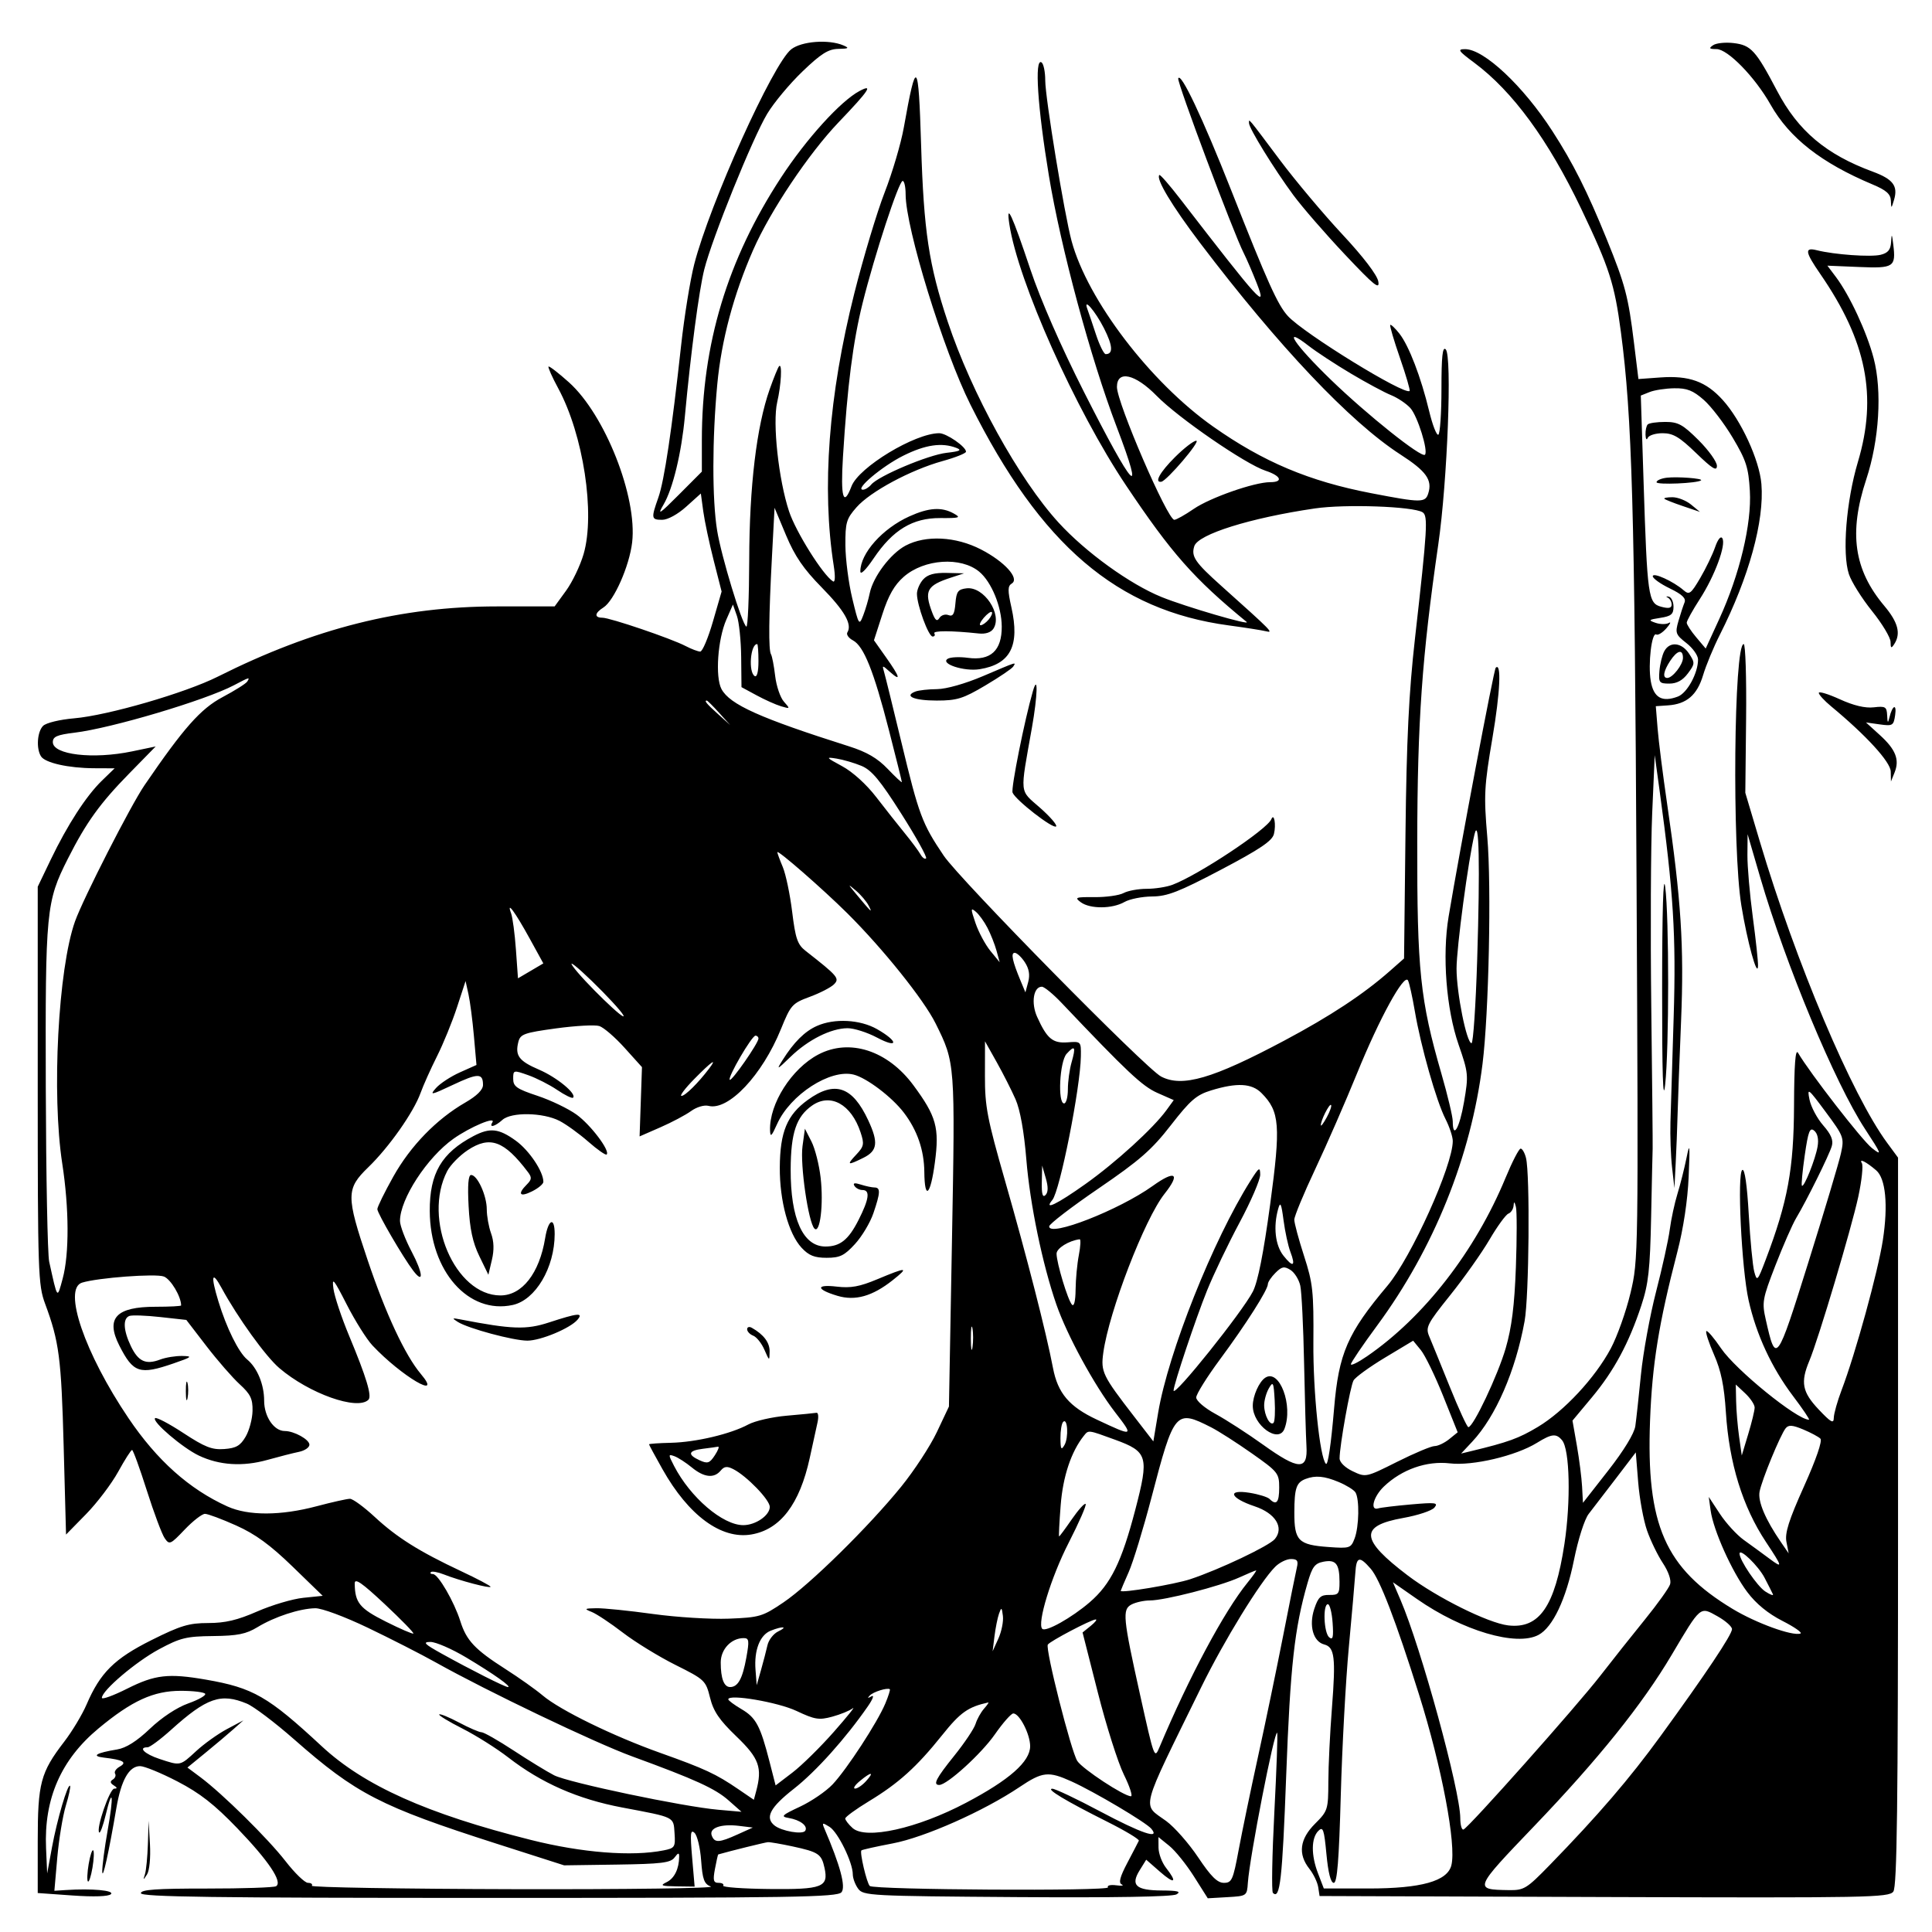 <?xml version="1.0" encoding="UTF-8"?>
<svg xmlns="http://www.w3.org/2000/svg" xmlns:xlink="http://www.w3.org/1999/xlink" width="400px" height="400px" viewBox="0 0 400 389" version="1.1">
<g id="surface1">
<path style=" stroke:none;fill-rule:evenodd;fill:rgb(0%,0%,0%);fill-opacity:1;" d="M 163.809 4.711 C 160.031 7.672 146.977 36.613 143.734 49.203 C 142.895 52.469 141.676 60.012 141.023 65.965 C 139.094 83.594 137.531 94.047 136.305 97.508 C 134.777 101.828 134.828 102.121 137.105 102.121 C 138.238 102.121 140.328 100.98 142.078 99.398 L 145.102 96.676 L 145.605 100.371 C 145.883 102.406 146.852 106.973 147.758 110.52 L 149.402 116.969 L 147.602 123.188 C 146.613 126.609 145.43 129.406 144.973 129.402 C 144.516 129.398 143.145 128.879 141.93 128.246 C 138.938 126.688 126.297 122.391 124.711 122.391 C 123.004 122.391 123.102 121.418 124.922 120.281 C 127.117 118.914 130.305 111.699 130.879 106.801 C 131.977 97.379 125.258 80.355 117.793 73.656 C 115.621 71.711 113.719 70.242 113.566 70.395 C 113.414 70.547 114.316 72.574 115.574 74.898 C 120.77 84.492 123.27 100.828 120.828 109.215 C 120.137 111.586 118.508 114.992 117.203 116.789 L 114.832 120.051 L 102.926 120.051 C 83.043 120.051 65.07 124.57 45.078 134.598 C 38.348 137.973 22.328 142.621 15.367 143.219 C 12.367 143.477 9.543 144.16 8.922 144.781 C 7.703 146 7.465 149.48 8.492 151.098 C 9.352 152.449 14.188 153.531 19.484 153.555 L 23.734 153.574 L 21.121 156.105 C 17.848 159.277 13.977 165.25 10.496 172.496 L 7.812 178.086 L 7.812 219.199 C 7.812 258.094 7.895 260.535 9.344 264.438 C 12.246 272.262 12.688 275.645 13.18 293.895 L 13.672 312.215 L 17.82 307.984 C 20.098 305.656 23.086 301.715 24.461 299.223 C 25.832 296.73 27.129 294.695 27.344 294.699 C 27.559 294.703 28.93 298.469 30.391 303.07 C 31.852 307.672 33.516 312.113 34.082 312.945 C 35.07 314.387 35.262 314.305 38.23 311.191 C 39.941 309.395 41.836 307.926 42.438 307.926 C 43.043 307.926 45.957 309.016 48.914 310.344 C 52.875 312.121 55.949 314.363 60.555 318.828 L 66.812 324.898 L 62.785 325.312 C 60.574 325.539 56.293 326.809 53.273 328.129 C 49.148 329.938 46.625 330.531 43.113 330.531 C 39.133 330.531 37.395 331.055 31.379 334.059 C 23.688 337.902 20.754 340.809 17.93 347.387 C 17.031 349.477 14.949 352.945 13.301 355.09 C 8.391 361.484 7.812 363.664 7.812 375.727 L 7.812 386.43 L 14.996 386.938 C 19.461 387.254 22.48 387.148 22.965 386.664 C 23.742 385.891 19.027 385.457 13.637 385.812 L 11.258 385.969 L 11.859 379.09 C 12.195 375.305 12.988 370.48 13.625 368.363 C 14.266 366.246 14.66 364.391 14.504 364.234 C 14.02 363.75 11.828 371.203 10.773 376.918 L 9.766 382.375 L 9.535 377.152 C 9.082 366.898 12.633 358.801 20.406 352.344 C 27.309 346.613 31.789 344.566 37.43 344.566 C 39.996 344.566 42.266 344.844 42.477 345.18 C 42.688 345.52 41.113 346.414 38.984 347.172 C 36.645 348 33.504 350.07 31.059 352.398 C 28.32 355.004 26.117 356.398 24.246 356.707 C 19.91 357.418 18.828 358.078 21.484 358.391 C 25.516 358.863 26.391 359.359 24.789 360.258 C 24.027 360.684 23.594 361.336 23.824 361.711 C 24.055 362.082 23.848 362.629 23.367 362.93 C 22.746 363.312 22.797 363.664 23.551 364.141 C 24.297 364.613 24.328 364.812 23.656 364.82 C 22.699 364.832 19.836 373.191 20.543 373.898 C 20.75 374.105 21.348 372.48 21.875 370.289 C 23.34 364.199 23.586 366.125 22.285 373.477 C 21.645 377.086 21.145 380.91 21.172 381.984 C 21.223 383.934 22.504 378.164 24.094 368.836 C 25.078 363.059 26.719 360.156 29 360.156 C 29.891 360.156 33.379 361.586 36.746 363.336 C 41.383 365.742 44.391 368.094 49.105 372.996 C 55.621 379.77 58.562 384.156 57.16 385.023 C 56.723 385.293 50.246 385.508 42.766 385.504 C 32.402 385.496 29.168 385.723 29.168 386.465 C 29.168 387.238 44.094 387.441 101.207 387.441 C 164.48 387.441 173.367 387.297 174.223 386.266 C 175.148 385.152 173.961 380.727 170.703 373.137 C 170.145 371.836 170.246 371.797 171.742 372.727 C 173.488 373.816 176.562 380.09 176.562 382.562 C 176.562 383.367 177.062 384.707 177.672 385.539 C 178.73 386.988 180.137 387.059 210.508 387.273 C 230.703 387.41 242.723 387.207 243.578 386.711 C 244.594 386.121 243.844 385.922 240.523 385.906 C 235.184 385.875 234.031 384.824 235.949 381.73 L 237.312 379.531 L 240.141 382.008 C 243.215 384.699 243.836 384.305 241.406 381.203 C 240.566 380.133 239.871 378.266 239.859 377.051 L 239.844 374.848 L 242.09 376.664 C 243.324 377.66 245.621 380.512 247.195 383 L 250.055 387.52 L 254.113 387.285 C 258.141 387.051 258.172 387.031 258.355 384.324 C 258.727 378.953 263.859 352.66 264.422 353.258 C 264.566 353.406 264.301 360.805 263.84 369.695 C 263.375 378.582 263.242 386.102 263.543 386.402 C 265.016 387.875 265.488 383.691 266.293 362.105 C 267.137 339.473 268.004 331.629 270.711 322.246 C 271.68 318.887 272.211 318.18 274.016 317.832 C 276.582 317.344 277.316 318.266 277.332 321.988 C 277.344 324.484 277.141 324.746 275.211 324.715 C 273.426 324.691 272.918 325.168 272.105 327.609 C 270.957 331.07 271.879 334.375 274.16 334.969 C 276.32 335.531 276.578 337.625 275.766 348.074 C 275.363 353.219 275.027 360.109 275.02 363.391 C 275 369.156 274.91 369.445 272.266 372.082 C 269.082 375.262 268.688 378.367 271.086 381.406 C 271.941 382.492 272.766 384.207 272.922 385.215 L 273.203 387.051 L 332.109 387.258 C 386.84 387.445 391.086 387.367 391.992 386.133 C 392.758 385.09 392.969 368.512 392.969 309.488 L 392.969 234.176 L 390.703 231.098 C 383.398 221.18 371.84 193.824 364.367 168.773 L 361.348 158.641 L 361.512 143.242 C 361.602 134.777 361.379 127.848 361.016 127.848 C 358.977 127.848 358.594 170.086 360.527 181.961 C 361.746 189.453 363.859 197.125 363.98 194.5 C 364.02 193.641 363.531 189.082 362.898 184.367 C 362.266 179.648 361.766 173.859 361.785 171.504 L 361.824 167.215 L 364.441 176.18 C 369.727 194.273 379.922 218.746 386.102 228.195 C 389.598 233.539 389.723 233.887 387.566 232.199 C 385.547 230.625 374.66 216.59 372.266 212.48 C 371.719 211.543 371.469 214.855 371.434 223.48 C 371.379 236.523 370.133 243.285 365.57 255.305 C 363.879 259.758 363.766 259.879 363.203 257.805 C 362.879 256.605 362.367 251.262 362.062 245.934 C 361.711 239.797 361.223 236.422 360.727 236.727 C 359.617 237.41 360.57 257.172 362.027 263.699 C 363.617 270.82 366.812 277.699 371.25 283.566 C 373.277 286.246 374.754 288.438 374.527 288.438 C 372.051 288.438 359.344 278.121 356.32 273.652 C 354.855 271.488 353.484 269.887 353.277 270.098 C 353.066 270.305 353.785 272.5 354.871 274.973 C 356.328 278.281 356.973 281.43 357.324 286.879 C 358 297.445 360.781 306.453 365.637 313.773 C 369.094 318.992 369.16 319.305 366.367 317.223 C 364.883 316.121 362.484 314.367 361.031 313.328 C 359.578 312.285 357.352 309.855 356.086 307.926 L 353.781 304.418 L 354.168 307.223 C 354.727 311.316 358.566 319.875 361.742 324.102 C 363.566 326.539 366.035 328.562 369.051 330.102 C 371.559 331.379 373.223 332.555 372.758 332.707 C 371.074 333.27 363.578 330.543 358.711 327.605 C 344.719 319.16 340.812 310.25 341.625 288.613 C 342.066 276.953 343.434 268.48 347.262 253.746 C 348.527 248.871 349.41 243.031 349.617 238.156 C 349.906 231.426 349.844 230.895 349.168 234.258 C 348.734 236.402 347.895 239.734 347.301 241.664 C 346.707 243.594 345.988 246.926 345.707 249.07 C 345.426 251.215 344.148 257 342.871 261.934 C 341.598 266.863 340.188 274.582 339.742 279.082 C 339.297 283.586 338.773 288.383 338.578 289.75 C 338.367 291.27 336.195 294.828 332.98 298.938 L 327.734 305.645 L 327.555 302.305 C 327.457 300.465 326.969 296.637 326.473 293.793 L 325.566 288.625 L 329.605 283.785 C 334.168 278.312 337.25 272.578 339.824 264.777 C 341.301 260.297 341.625 257.359 341.848 246.461 C 341.992 239.32 342.133 232.953 342.164 232.309 C 342.195 231.664 342.066 218.512 341.879 203.074 C 341.691 187.641 341.777 169.574 342.066 162.93 L 342.594 150.844 L 343.609 158.25 C 346.477 179.215 347.035 188.211 346.516 205.023 C 346.227 214.242 345.93 224.066 345.848 226.852 C 345.766 229.637 345.918 233.848 346.184 236.207 L 346.672 240.492 L 346.93 235.426 C 347.074 232.641 347.25 228.078 347.324 225.293 C 347.395 222.504 347.723 213.734 348.051 205.805 C 348.684 190.422 348.066 180.801 345.168 160.98 C 344.289 154.977 343.402 147.961 343.195 145.387 L 342.816 140.711 L 345.336 140.539 C 349.203 140.277 351.375 138.406 352.609 134.281 C 353.219 132.242 354.781 128.473 356.086 125.898 C 362.098 114.016 365.312 102.34 364.68 94.707 C 364.27 89.758 360.477 81.516 356.676 77.316 C 353.191 73.469 349.73 72.219 343.746 72.648 L 339.219 72.977 L 338.305 65.527 C 337.129 55.906 336.484 53.453 332.664 44.047 C 328.656 34.172 325.691 28.273 321.398 21.633 C 315.371 12.305 307.25 4.676 303.34 4.676 C 301.68 4.676 301.914 5.027 305.215 7.477 C 313.176 13.383 320.594 23.52 327.391 37.766 C 333.215 49.969 334.273 53.258 335.594 63.277 C 337.898 80.707 338.438 99.684 338.828 176.57 C 339.219 254.738 339.211 255.355 337.57 262.23 C 336.66 266.043 334.824 271.203 333.492 273.699 C 330.242 279.777 323.832 286.672 318.395 289.93 C 314.438 292.301 312.258 293.09 304.574 294.941 L 302.508 295.441 L 304.812 292.98 C 309.668 287.793 313.773 278.344 315.652 268.031 C 316.578 262.938 316.793 237.625 315.938 234.23 C 315.672 233.172 315.176 232.309 314.832 232.309 C 314.488 232.309 313.086 235.027 311.711 238.352 C 305.43 253.543 294.824 267.207 283.02 275.309 C 281.188 276.566 279.688 277.309 279.688 276.953 C 279.688 276.598 282.137 272.988 285.129 268.93 C 296.863 253.012 304.559 233.91 306.941 214.77 C 308.246 204.289 308.801 178.035 307.93 167.824 C 307.188 159.117 307.281 157.348 309.004 147.211 C 310.594 137.879 310.883 131.539 309.672 132.75 C 309.285 133.137 302.281 170.129 299.918 184.281 C 298.57 192.355 299.43 203.406 301.977 210.754 C 304.02 216.648 304.062 217.09 303.113 222.645 C 302.176 228.09 300.785 230.48 300.777 226.656 C 300.773 225.691 299.719 221.262 298.434 216.812 C 294.023 201.555 293.383 195.43 293.426 168.773 C 293.465 143.789 294.402 130.543 297.785 107.188 C 299.672 94.137 300.664 68.172 299.324 66.836 C 298.664 66.176 298.438 68.258 298.438 75.027 C 298.438 80.016 298.148 84.277 297.797 84.496 C 297.445 84.711 296.59 82.523 295.895 79.633 C 294.195 72.574 291.695 66.059 289.723 63.559 C 288.832 62.43 287.98 61.625 287.836 61.77 C 287.688 61.918 288.59 64.992 289.844 68.602 C 291.098 72.211 291.996 75.289 291.844 75.441 C 290.863 76.418 269.965 63.559 266.641 59.934 C 264.535 57.641 262.434 52.977 254.914 33.91 C 248.988 18.898 244.43 9.27 243.938 10.742 C 243.672 11.531 255.398 42.793 257.5 46.898 C 258.082 48.039 259.293 50.844 260.191 53.133 C 262.414 58.809 260.969 57.219 244.355 35.691 C 242.133 32.809 240.188 30.578 240.031 30.734 C 239.266 31.5 242.629 37.105 248.48 44.824 C 264.711 66.219 279.555 81.895 289.934 88.594 C 295.297 92.051 296.594 93.867 295.703 96.664 C 295.086 98.609 294.238 98.605 283.906 96.613 C 271.043 94.137 261.57 90.145 251.16 82.812 C 238.168 73.66 225.176 56.633 221.863 44.41 C 220.371 38.895 216.41 14.758 216.406 11.156 C 216.406 9.359 216.055 7.672 215.625 7.406 C 214.148 6.496 214.816 16.699 217.156 30.84 C 219.652 45.91 225.816 68.766 231.195 82.879 C 237.199 98.629 234.711 95.969 224.41 75.617 C 219.66 66.234 215.418 56.535 213.328 50.281 C 209.516 38.883 208.254 36.172 208.977 40.926 C 210.77 52.75 222.652 79.352 233.137 95.004 C 242.547 109.062 247.188 114.316 258.094 123.258 C 259.156 124.129 245.465 120.125 240.5 118.113 C 233.934 115.449 224.793 108.848 219.18 102.711 C 210.973 93.738 201.18 75.992 196.219 61.105 C 192.312 49.387 191.25 42.34 190.707 24.555 C 190.164 6.742 189.727 6.301 187.121 20.922 C 186.535 24.207 184.758 30.227 183.172 34.301 C 181.582 38.375 178.754 47.789 176.879 55.223 C 171.547 76.391 170.098 95.59 172.617 111.645 C 172.965 113.859 172.906 115.141 172.469 114.871 C 170.398 113.594 164.77 104.629 163.363 100.367 C 161.191 93.801 159.918 82.066 160.91 77.773 C 161.738 74.195 161.98 69.641 161.309 70.312 C 161.082 70.535 160.203 72.691 159.352 75.102 C 156.637 82.812 155.156 95.16 155.117 110.43 C 155.094 118.211 154.828 124.426 154.52 124.234 C 153.594 123.664 149.34 109.668 148.477 104.355 C 147.43 97.934 147.441 85.359 148.504 74.07 C 149.359 64.945 151.902 55.422 155.938 46.242 C 159.496 38.152 167.438 26.285 173.633 19.809 C 179.934 13.219 180.898 11.773 177.93 13.355 C 174.016 15.445 166.914 23.281 161.684 31.289 C 150.594 48.262 145.312 65.781 145.312 85.613 L 145.312 92.145 L 140.535 96.938 C 136.496 100.992 136.012 101.301 137.391 98.945 C 139.316 95.652 141.094 88.289 141.797 80.684 C 143.012 67.574 144.723 54.609 145.812 50.281 C 147.441 43.809 155.812 23.102 158.836 18.066 C 160.207 15.781 163.496 11.836 166.145 9.297 C 169.992 5.605 171.48 4.668 173.566 4.621 C 175.73 4.578 175.906 4.453 174.609 3.898 C 171.586 2.602 165.953 3.023 163.809 4.711 M 354.688 3.855 C 353.734 4.504 353.867 4.656 355.391 4.664 C 357.727 4.68 363.348 10.457 366.566 16.145 C 370.48 23.066 377.074 28.227 387.695 32.688 C 390.523 33.875 391.426 34.668 391.484 36.027 C 391.559 37.758 391.578 37.754 392.145 35.859 C 392.996 32.996 391.93 31.586 387.73 30.039 C 378.055 26.469 372.285 21.602 367.941 13.344 C 363.523 4.938 362.535 3.852 358.941 3.422 C 357.246 3.219 355.332 3.414 354.688 3.855 M 258.594 19.996 C 258.594 21.059 263.773 29.465 267.762 34.879 C 269.582 37.348 274.379 42.875 278.422 47.164 C 284.527 53.645 285.699 54.586 285.359 52.758 C 285.109 51.41 282.227 47.637 277.91 43.016 C 274.039 38.863 268.238 31.961 265.023 27.676 C 258.117 18.469 258.594 19.035 258.594 19.996 M 187.5 34.734 C 187.5 41.695 195.336 67.117 200.922 78.281 C 215.484 107.383 231.293 120.887 254.434 123.988 C 257.797 124.441 261.25 124.984 262.109 125.195 C 263.75 125.602 263.387 125.23 252.879 115.82 C 247.398 110.914 246.586 109.719 247.266 107.578 C 248.051 105.113 258.828 101.738 272.207 99.77 C 278.504 98.84 292.543 99.336 294.523 100.559 C 295.688 101.277 295.527 103.949 292.957 126.68 C 291.684 137.957 291.211 147.625 290.988 167.215 L 290.695 192.941 L 287.73 195.555 C 282.293 200.344 275.426 204.875 265.906 209.941 C 251.062 217.844 244.762 219.68 240.379 217.379 C 237.207 215.719 198.73 176.613 195.387 171.656 C 190.914 165.023 190.258 163.27 186.641 148.246 C 184.918 141.102 183.309 134.551 183.059 133.695 C 182.609 132.156 182.629 132.156 184.27 133.621 C 186.621 135.715 186.344 134.703 183.441 130.594 L 180.945 127.062 L 182.688 121.664 C 183.945 117.77 185.172 115.617 187.102 113.926 C 191.336 110.215 198.965 109.707 202.758 112.879 C 205.281 114.992 207.379 120.109 207.402 124.215 C 207.43 129.195 205.105 131.34 200.383 130.695 C 198.648 130.457 196.773 130.547 196.219 130.891 C 194.559 131.914 199.625 133.57 202.828 133.051 C 209.215 132.016 211.18 128.188 209.402 120.25 C 208.609 116.727 208.625 115.836 209.477 115.312 C 211.156 114.277 207.996 110.777 203.094 108.254 C 197.871 105.562 191.664 105.25 187.488 107.465 C 184.363 109.125 180.766 113.906 180.066 117.324 C 179.805 118.609 179.199 120.676 178.719 121.914 C 177.879 124.082 177.797 123.961 176.457 118.406 C 175.691 115.238 175.051 110.289 175.031 107.41 C 175.004 102.688 175.227 101.918 177.336 99.523 C 180.188 96.281 188.547 91.793 195.129 89.965 C 197.809 89.223 200 88.348 200 88.02 C 200 86.988 195.949 84.191 194.457 84.191 C 189.43 84.191 177.785 91.238 176.293 95.184 C 174.617 99.613 174.004 97.48 174.527 89.066 C 175.445 74.297 176.598 65.285 178.582 57.297 C 181.074 47.285 186.098 31.961 186.887 31.961 C 187.227 31.961 187.5 33.211 187.5 34.734 M 391.531 44.613 C 391.438 46.207 390.895 46.871 389.379 47.25 C 387.352 47.758 379.793 47.223 376.152 46.309 C 373.562 45.66 373.707 46.637 376.875 51.23 C 386.453 65.125 388.73 76.504 384.656 90.148 C 382.242 98.246 381.371 109.074 382.797 113.375 C 383.316 114.949 385.465 118.379 387.574 121 C 389.684 123.621 391.41 126.496 391.418 127.391 C 391.43 128.727 391.566 128.809 392.188 127.848 C 393.594 125.676 392.98 123.332 390.117 119.93 C 383.828 112.457 382.734 104.805 386.379 93.773 C 389.078 85.602 389.699 75.457 387.918 68.664 C 386.512 63.289 382.953 55.633 380.102 51.84 L 378.344 49.504 L 384.867 49.777 C 392.121 50.082 392.555 49.797 391.977 45.094 C 391.703 42.859 391.637 42.793 391.531 44.613 M 228.559 62.449 C 230.395 66.066 230.516 67.82 228.922 67.82 C 228.555 67.82 227.645 65.98 226.902 63.73 C 226.16 61.477 225.371 59.141 225.145 58.535 C 224.172 55.922 226.734 58.859 228.559 62.449 M 279.688 71.84 C 282.91 73.758 286.656 75.77 288.008 76.312 C 289.363 76.859 291.16 78.062 292.004 78.992 C 293.488 80.633 295.758 87.906 295.016 88.648 C 294.301 89.359 283.125 80.449 275.586 73.164 C 267.988 65.82 265.242 61.672 270.898 66.074 C 272.512 67.328 276.465 69.926 279.688 71.84 M 239.484 76.461 C 243.957 81.027 257.852 90.586 262.012 91.957 C 265.234 93.016 265.762 94.328 262.973 94.328 C 259.707 94.328 250.539 97.535 247.137 99.871 C 245.336 101.109 243.531 102.121 243.129 102.121 C 241.715 102.121 231.25 77.891 231.25 74.613 C 231.25 71.066 235.035 71.914 239.484 76.461 M 352.734 77.281 C 354.27 78.625 356.973 82.156 358.742 85.129 C 361.531 89.816 362.004 91.281 362.289 96.133 C 362.688 102.953 360.184 113.441 355.953 122.66 L 353.148 128.773 L 351.184 126.445 C 350.102 125.164 349.219 123.801 349.219 123.422 C 349.219 123.039 350.441 120.832 351.938 118.516 C 355.027 113.73 357.418 107.273 356.59 105.941 C 356.262 105.406 355.656 106.156 355.09 107.797 C 354.566 109.312 353.18 112.188 352.004 114.191 C 350.074 117.473 349.734 117.719 348.566 116.699 C 346.453 114.855 342.188 112.918 342.188 113.805 C 342.188 114.25 343.777 115.387 345.723 116.328 C 348.285 117.57 349.121 118.375 348.762 119.242 C 348.492 119.902 347.922 121.637 347.5 123.094 C 346.793 125.547 346.922 125.895 349.148 127.637 C 350.477 128.672 351.562 130.207 351.562 131.047 C 351.562 133.863 349.32 137.98 347.387 138.715 C 344.113 139.957 342.359 138.953 341.773 135.504 C 341.176 131.977 341.969 125.281 342.914 125.867 C 343.258 126.078 344.203 125.5 345.012 124.578 C 345.82 123.656 346.043 123.16 345.5 123.477 C 344.961 123.793 343.73 123.777 342.766 123.449 C 341.199 122.91 341.301 122.801 343.75 122.422 C 346.004 122.074 346.484 121.668 346.484 120.117 C 346.484 119.082 346.035 118.141 345.488 118.031 C 344.941 117.922 344.852 118.008 345.293 118.227 C 345.734 118.445 346.094 119.09 346.094 119.66 C 346.094 120.41 345.5 120.539 343.945 120.125 C 341.234 119.402 341.051 118.09 340.281 94.133 L 339.711 76.395 L 341.535 75.668 C 342.539 75.266 344.84 74.914 346.652 74.887 C 349.27 74.848 350.52 75.34 352.734 77.281 M 341.145 82.375 C 340.859 82.66 340.652 83.625 340.688 84.516 C 340.719 85.41 340.926 85.703 341.141 85.168 C 341.359 84.633 342.746 84.191 344.223 84.191 C 346.406 84.191 347.707 84.965 351.188 88.328 C 354.535 91.562 355.469 92.133 355.469 90.945 C 355.469 90.109 353.762 87.723 351.676 85.641 C 348.406 82.379 347.445 81.855 344.773 81.855 C 343.066 81.855 341.434 82.086 341.145 82.375 M 243.258 89.156 C 240.152 92.254 238.926 94.457 240.43 94.242 C 241.559 94.082 248.664 85.75 247.672 85.75 C 247.121 85.75 245.133 87.285 243.258 89.156 M 198.031 87.242 C 199.215 87.707 198.73 87.941 195.984 88.25 C 192.203 88.676 181.871 93.031 180.371 94.832 C 179.891 95.41 179.121 95.887 178.664 95.887 C 176.871 95.887 182.621 91.035 187.012 88.848 C 191.594 86.562 195.008 86.066 198.031 87.242 M 345.117 93.402 C 343.938 93.539 342.969 93.961 342.969 94.34 C 342.969 94.926 351.523 94.562 352.188 93.945 C 352.609 93.555 347.324 93.148 345.117 93.402 M 344.598 97.773 C 344.781 97.953 346.508 98.637 348.441 99.289 L 351.953 100.48 L 350.109 98.961 C 349.094 98.129 347.367 97.445 346.27 97.445 C 345.168 97.445 344.418 97.594 344.598 97.773 M 170.09 116.082 C 174.855 120.93 176.477 123.758 175.441 125.426 C 175.176 125.859 175.691 126.605 176.594 127.082 C 178.836 128.281 180.891 133.402 184.043 145.672 C 185.516 151.402 186.719 156.238 186.719 156.422 C 186.719 156.605 185.402 155.379 183.789 153.691 C 181.664 151.473 179.465 150.188 175.781 149.02 C 157.328 143.168 151.086 140.363 149.375 137.16 C 148.047 134.668 148.594 126.875 150.383 122.781 L 151.746 119.664 L 152.566 122 C 153.02 123.289 153.418 127.137 153.453 130.555 L 153.516 136.766 L 156.641 138.457 C 158.359 139.391 160.645 140.41 161.719 140.73 C 163.613 141.289 163.629 141.262 162.305 139.777 C 161.551 138.938 160.734 136.535 160.488 134.438 C 160.242 132.344 159.852 130.324 159.625 129.957 C 159.09 129.098 159.16 122.258 159.832 109.648 L 160.363 99.633 L 162.75 105.34 C 164.551 109.637 166.359 112.285 170.09 116.082 M 188.281 101.406 C 182.707 103.922 178.125 109.059 178.125 112.793 C 178.125 113.621 179.242 112.527 180.883 110.098 C 184.863 104.199 188.957 101.727 194.672 101.758 C 198.719 101.785 199.023 101.68 197.461 100.812 C 194.945 99.418 192.305 99.59 188.281 101.406 M 191.137 114.461 C 190.426 115.246 189.844 116.586 189.844 117.441 C 189.844 119.785 192.23 126.289 193.09 126.289 C 193.504 126.289 193.66 125.996 193.441 125.641 C 193.07 125.043 197.016 125.051 202.637 125.656 C 204.047 125.809 205.176 125.438 205.68 124.656 C 207.582 121.703 203.715 115.891 200.121 116.305 C 198.348 116.512 198.012 116.961 197.809 119.426 C 197.621 121.652 197.293 122.203 196.359 121.848 C 195.699 121.59 194.859 121.863 194.496 122.445 C 194.004 123.238 193.633 122.961 193.012 121.34 C 191.293 116.824 191.879 115.723 196.875 114.094 L 199.609 113.199 L 196.02 113.117 C 193.457 113.059 192.059 113.445 191.137 114.461 M 204.703 122.762 C 204.16 123.414 203.41 123.949 203.035 123.949 C 202.664 123.949 202.953 123.258 203.676 122.414 C 204.402 121.57 205.152 121.035 205.344 121.227 C 205.535 121.418 205.246 122.109 204.703 122.762 M 157.031 131.402 C 157.031 133.574 156.727 134.77 156.25 134.473 C 154.906 133.645 155.363 127.848 156.77 127.848 C 156.914 127.848 157.031 129.449 157.031 131.402 M 344.57 129.332 C 344.133 130.148 343.684 131.988 343.566 133.422 C 343.375 135.828 343.535 136.031 345.617 136.031 C 347.164 136.031 348.375 135.367 349.449 133.934 C 350.938 131.945 350.949 131.73 349.711 129.84 C 348.164 127.488 345.691 127.242 344.57 129.332 M 348.438 130.711 C 348.438 132.105 346.281 134.863 345.191 134.863 C 344.164 134.863 344.41 133.438 345.793 131.328 C 347.25 129.109 348.438 128.828 348.438 130.711 M 203.516 134.484 C 199.844 136.047 195.922 137.16 194.008 137.176 C 192.219 137.191 190.199 137.414 189.523 137.676 C 187.066 138.613 189.262 139.543 193.945 139.543 C 198.141 139.543 199.395 139.152 204.016 136.41 C 206.922 134.688 209.512 132.934 209.773 132.512 C 210.391 131.52 210.734 131.41 203.516 134.484 M 51.191 135.609 C 50.938 136.023 48.629 137.477 46.062 138.84 C 41.535 141.25 38.023 145.215 29.914 157.082 C 27.066 161.246 17.203 180.57 15.531 185.262 C 12.039 195.059 10.672 221.051 12.891 235.426 C 14.316 244.672 14.355 254.117 12.98 259.203 C 11.816 263.512 11.934 263.66 10.18 255.695 C 9.848 254.195 9.535 237.98 9.48 219.66 C 9.375 182.98 9.543 181.207 14.055 172.281 C 17.844 164.785 20.691 160.828 26.77 154.625 L 32.23 149.047 L 27.324 150.07 C 19.277 151.746 10.938 150.77 10.938 148.152 C 10.938 147.012 11.809 146.633 15.43 146.195 C 23.078 145.273 42.52 139.488 48.438 136.371 C 51.664 134.672 51.797 134.637 51.191 135.609 M 213.852 137.594 C 212.152 143.422 209.293 157.688 209.641 158.598 C 210.23 160.129 218.066 166.215 218.66 165.602 C 218.922 165.328 217.422 163.586 215.32 161.734 C 211.004 157.93 211.141 159.293 213.652 145.145 C 214.828 138.523 214.953 133.816 213.852 137.594 M 376.562 137.957 C 376.562 138.324 377.703 139.57 379.102 140.727 C 386.398 146.77 391.406 152.246 391.457 154.234 L 391.504 156.301 L 392.254 154.434 C 393.32 151.777 392.488 149.668 389.195 146.68 L 386.328 144.074 L 389.18 144.477 C 391.852 144.848 392.051 144.73 392.367 142.574 C 392.73 140.098 391.805 140.473 391.184 143.051 C 390.879 144.312 390.789 144.23 390.715 142.621 C 390.633 140.828 390.363 140.664 387.941 140.945 C 386.176 141.152 383.762 140.578 380.91 139.273 C 378.52 138.184 376.562 137.59 376.562 137.957 M 148.879 142.074 L 151.172 144.609 L 148.633 142.32 C 146.266 140.184 145.734 139.543 146.34 139.543 C 146.473 139.543 147.617 140.68 148.879 142.074 M 178.367 153.07 C 180.465 153.945 182.227 156.062 186.609 162.977 C 189.676 167.809 191.984 171.965 191.738 172.211 C 191.492 172.457 190.969 172.086 190.574 171.383 C 190.18 170.684 188.715 168.711 187.312 166.996 C 185.91 165.285 183.246 161.91 181.387 159.496 C 179.395 156.902 176.516 154.297 174.355 153.133 C 170.98 151.309 170.895 151.191 173.199 151.559 C 174.574 151.777 176.898 152.461 178.367 153.07 M 263.215 164.109 C 262.348 166.23 248.059 175.703 242.723 177.695 C 241.512 178.148 239.117 178.52 237.398 178.52 C 235.68 178.52 233.531 178.914 232.621 179.398 C 231.715 179.883 229.016 180.262 226.621 180.242 C 222.672 180.207 222.406 180.305 223.781 181.309 C 225.715 182.719 230.285 182.688 232.812 181.246 C 233.887 180.633 236.465 180.121 238.543 180.105 C 241.684 180.082 244.078 179.152 252.801 174.559 C 260.848 170.32 263.391 168.605 263.75 167.184 C 264.234 165.258 263.793 162.707 263.215 164.109 M 305.836 193.137 C 305.539 202.676 305.012 210.48 304.664 210.48 C 303.652 210.48 301.562 200.078 301.562 195.043 C 301.562 190.723 304.016 172.383 305.285 167.215 C 306.227 163.387 306.445 173.707 305.836 193.137 M 175.422 183.578 C 182.797 190.906 191.273 201.477 193.707 206.391 C 197.773 214.594 197.766 214.496 197.094 251.406 L 196.469 285.707 L 193.969 290.996 C 192.59 293.906 189.266 298.992 186.578 302.301 C 179.812 310.633 167.703 322.539 162.211 326.258 C 157.871 329.195 157.262 329.379 150.871 329.629 C 147.152 329.773 140.09 329.336 135.176 328.656 C 130.258 327.973 124.988 327.438 123.469 327.465 C 120.973 327.508 120.879 327.586 122.512 328.238 C 123.508 328.637 126.406 330.562 128.957 332.52 C 131.504 334.477 136.406 337.484 139.844 339.203 C 145.914 342.234 146.121 342.43 147.004 345.977 C 147.711 348.824 148.918 350.602 152.473 354.016 C 157.184 358.543 157.871 360.465 156.543 365.398 L 156.078 367.129 L 152.844 364.922 C 148.227 361.77 145.957 360.715 136.719 357.422 C 126.953 353.945 115.93 348.559 112.348 345.52 C 110.926 344.316 107.449 341.848 104.621 340.043 C 98.312 336.008 96.57 334.156 95.305 330.145 C 94.031 326.105 90.715 320.398 89.641 320.398 C 89.18 320.398 88.988 320.215 89.215 319.988 C 89.441 319.762 90.645 319.977 91.883 320.465 C 95.109 321.742 101.562 323.441 101.562 323.02 C 101.562 322.82 98.84 321.379 95.508 319.816 C 86.777 315.715 82.188 312.832 77.586 308.566 C 75.355 306.5 73.047 304.809 72.453 304.809 C 71.863 304.809 68.766 305.5 65.57 306.348 C 58.098 308.332 51.395 308.348 47.074 306.391 C 39.176 302.812 32.516 296.867 26.602 288.113 C 17.543 274.699 12.953 261.305 16.992 260.055 C 20.289 259.039 32.223 258.145 33.922 258.789 C 35.352 259.332 37.5 262.926 37.5 264.777 C 37.5 264.926 35.117 265.051 32.207 265.051 C 24.035 265.051 21.828 267.414 24.703 273.078 C 27.594 278.77 28.902 279.203 35.938 276.777 C 39.762 275.457 39.961 275.289 37.746 275.238 C 36.379 275.211 34.309 275.543 33.152 275.984 C 30.195 277.105 28.613 276.379 27.094 273.199 C 25.531 269.93 25.406 267.484 26.777 266.957 C 27.324 266.75 30.203 266.848 33.176 267.18 L 38.578 267.777 L 42.738 273.191 C 45.027 276.168 48.125 279.723 49.621 281.094 C 51.863 283.141 52.332 284.109 52.285 286.594 C 52.254 288.25 51.613 290.66 50.859 291.945 C 49.762 293.824 48.887 294.328 46.426 294.508 C 43.891 294.695 42.422 294.117 37.961 291.191 C 34.992 289.242 32.355 287.859 32.102 288.117 C 31.422 288.816 37.82 294.277 41.18 295.867 C 45.422 297.879 50.254 298.184 55.328 296.766 C 57.77 296.082 60.73 295.328 61.914 295.086 C 63.098 294.84 64.062 294.18 64.062 293.613 C 64.062 292.535 60.891 290.777 58.949 290.777 C 56.719 290.777 54.688 287.785 54.688 284.5 C 54.688 281.141 53.27 277.699 51.168 275.961 C 49.395 274.492 46.895 269.438 45.215 263.922 C 43.59 258.594 43.859 257.457 45.875 261.16 C 49.215 267.301 55 275.332 57.828 277.746 C 64.016 283.031 74 286.578 76.281 284.301 C 77.039 283.547 75.863 279.656 72.281 271.062 C 70.711 267.297 69.25 262.914 69.035 261.32 C 68.695 258.812 69.062 259.246 71.785 264.582 C 73.516 267.969 75.914 271.785 77.113 273.062 C 83.098 279.426 91.883 284.602 87.129 278.961 C 83.875 275.105 79.859 266.504 76.117 255.391 C 71.629 242.062 71.641 240.633 76.246 236.172 C 80.551 232.008 85.621 224.801 87.07 220.793 C 87.645 219.195 89.18 215.777 90.473 213.199 C 91.77 210.621 93.629 206.062 94.609 203.066 L 96.391 197.617 L 96.992 200.348 C 97.324 201.848 97.832 205.758 98.121 209.035 L 98.648 214.992 L 95.223 216.52 C 93.34 217.363 91.109 218.82 90.27 219.766 C 88.891 221.316 89.219 221.254 93.719 219.133 C 98.98 216.648 100 216.648 100 219.121 C 100 220.129 98.734 221.383 96.32 222.777 C 90.371 226.211 84.996 231.742 81.438 238.09 C 79.617 241.344 78.125 244.379 78.125 244.84 C 78.125 245.691 83.465 254.852 85.555 257.586 C 87.793 260.516 87.59 258.105 85.219 253.621 C 83.898 251.117 82.816 248.27 82.812 247.289 C 82.809 242.758 88.418 234.137 93.879 230.27 C 97.359 227.809 102.77 225.535 101.934 226.883 C 101.195 228.074 102.48 227.75 104.02 226.359 C 105.855 224.703 112.43 224.816 115.832 226.562 C 117.223 227.277 119.906 229.215 121.801 230.875 C 123.691 232.531 125.402 233.727 125.602 233.527 C 126.359 232.77 122.293 227.379 119.367 225.266 C 117.68 224.043 114.039 222.293 111.273 221.375 C 106.977 219.949 106.25 219.441 106.25 217.859 C 106.25 216.035 106.301 216.023 109.355 217.102 C 111.062 217.703 113.77 219.078 115.367 220.164 C 116.965 221.246 118.438 221.965 118.645 221.762 C 119.441 220.965 115.285 217.543 111.602 215.961 C 107.441 214.176 106.605 213.059 107.316 210.23 C 107.727 208.602 108.488 208.328 115.113 207.418 C 119.148 206.867 123.188 206.645 124.082 206.93 C 124.977 207.215 127.332 209.242 129.312 211.441 L 132.914 215.438 L 132.422 229.781 L 136.719 227.902 C 139.082 226.871 141.938 225.355 143.066 224.539 C 144.223 223.699 145.805 223.227 146.688 223.457 C 150.801 224.531 157.812 217.102 161.68 207.574 C 163.715 202.559 164.012 202.227 167.652 200.883 C 169.762 200.105 172.012 198.945 172.656 198.305 C 173.887 197.078 173.488 196.605 166.809 191.383 C 165.109 190.055 164.695 188.855 164.008 183.273 C 163.566 179.668 162.691 175.504 162.07 174.016 C 161.445 172.531 160.938 171.145 160.938 170.941 C 160.938 170.332 170.348 178.543 175.422 183.578 M 344.125 199.176 C 344.113 216.918 344.309 223.09 344.754 219.055 C 345.578 211.637 345.582 184.297 344.762 178.129 C 344.371 175.176 344.133 182.934 344.125 199.176 M 179.855 182.02 C 180.707 183.676 180.441 183.434 177.332 179.695 C 175.461 177.441 175.457 177.414 177.223 178.906 C 178.227 179.754 179.414 181.156 179.855 182.02 M 109.641 188.773 L 112.492 193.961 L 109.867 195.508 L 107.242 197.051 L 106.816 191.098 C 106.582 187.824 106.133 184.445 105.816 183.586 C 104.793 180.816 106.648 183.332 109.641 188.773 M 204.445 186.602 C 205.117 187.895 205.957 190.023 206.32 191.336 L 206.973 193.719 L 205.059 191.383 C 204.004 190.094 202.621 187.516 201.98 185.652 C 200.941 182.602 200.945 182.359 202.023 183.258 C 202.688 183.805 203.777 185.309 204.445 186.602 M 212.176 193.715 C 213.055 195.051 213.273 196.332 212.879 197.809 L 212.301 199.957 L 211.324 197.617 C 209.594 193.473 209.234 191.773 210.086 191.773 C 210.535 191.773 211.477 192.645 212.176 193.715 M 129.023 204.633 C 130.133 206.684 120.672 197.523 118.555 194.5 C 117.656 193.215 119.449 194.617 122.547 197.617 C 125.645 200.621 128.559 203.777 129.023 204.633 M 292.926 203.855 C 294.16 211.137 297.387 222.488 299.266 226.16 C 300.098 227.793 300.781 229.855 300.781 230.742 C 300.781 235.809 292.191 254.84 287.262 260.688 C 278.992 270.504 277.172 274.684 276.211 286.098 C 275.574 293.625 274.93 297.984 274.516 297.566 C 273.254 296.309 271.844 282.641 271.922 272.457 C 272 261.863 271.82 260.176 269.988 254.527 C 268.879 251.098 267.969 247.719 267.969 247.023 C 267.969 246.324 269.926 241.598 272.32 236.52 C 274.711 231.438 278.598 222.535 280.957 216.738 C 285.594 205.332 290.711 196 291.508 197.484 C 291.777 197.984 292.414 200.852 292.926 203.855 M 219.828 202.18 C 233.336 216.414 236.504 219.395 239.609 220.766 L 243.012 222.266 L 241.488 224.363 C 238.77 228.105 231.004 235.184 224.723 239.645 C 218.793 243.855 216 245.199 217.879 242.938 C 219.449 241.055 223.684 219.707 223.781 213.211 C 223.828 210.105 223.816 210.094 221.035 210.305 C 217.945 210.535 216.766 209.551 214.723 205.023 C 213.434 202.164 213.965 198.789 215.703 198.789 C 216.203 198.789 218.059 200.312 219.828 202.18 M 169.141 206.906 C 166.617 208.023 164.352 210.273 162.02 213.988 C 160.684 216.109 160.84 216.043 163.672 213.301 C 167.309 209.773 172.031 207.402 175.469 207.379 C 176.801 207.371 179.559 208.246 181.594 209.328 C 186.055 211.691 186.039 210.105 181.578 207.57 C 178.074 205.578 172.77 205.293 169.141 206.906 M 157.031 209.516 C 157.031 210.457 151.473 218.445 151.086 218.059 C 150.605 217.578 155.652 208.922 156.414 208.922 C 156.754 208.922 157.031 209.191 157.031 209.516 M 210.25 222.082 C 211.215 224.273 212.016 228.75 212.496 234.594 C 213.254 243.848 215.828 256.27 218.711 264.582 C 220.93 270.969 226.555 281.293 230.852 286.871 C 234.793 291.977 234.73 292.004 227.074 288.41 C 221.371 285.738 219 282.938 218.008 277.711 C 216.617 270.41 212.605 254.738 208.113 239.074 C 204.383 226.066 203.906 223.59 203.922 217.246 L 203.934 210.09 L 206.34 214.379 C 207.664 216.738 209.422 220.203 210.25 222.082 M 169.414 212.832 C 163.902 215.738 159.266 223.012 159.43 228.5 C 159.477 230.031 159.73 229.809 160.879 227.242 C 163.602 221.141 171.898 215.773 176.734 216.984 C 179.426 217.656 184.645 221.609 187.121 224.848 C 189.902 228.484 191.328 232.613 191.371 237.137 C 191.43 243.129 192.641 242.051 193.555 235.195 C 194.52 227.988 193.867 225.633 189.129 219.215 C 183.789 211.98 175.883 209.422 169.414 212.832 M 221.863 214.426 C 221.438 215.895 221.094 218.414 221.094 220.023 C 221.094 221.637 220.742 222.953 220.312 222.953 C 218.945 222.953 219.383 214.273 220.828 212.684 C 222.543 210.789 222.789 211.199 221.863 214.426 M 146.812 215.742 C 144.559 218.719 141.855 221.395 141.098 221.395 C 140.66 221.395 141.852 219.816 143.75 217.887 C 147.305 214.273 148.629 213.348 146.812 215.742 M 261.184 220.809 C 264.969 224.625 265.188 227.473 262.969 243.883 C 261.602 253.961 260.434 259.863 259.398 261.891 C 257.242 266.102 242.953 283.949 242.977 282.398 C 242.996 281.141 247.57 267.469 249.906 261.688 C 251.258 258.34 254.293 251.996 256.652 247.594 C 259.008 243.188 260.926 238.734 260.914 237.699 C 260.891 236.023 260.672 236.16 258.918 238.934 C 251.164 251.203 241.863 274.559 239.785 286.977 L 238.789 292.926 L 234.797 287.758 C 228.258 279.301 227.883 278.523 228.426 274.574 C 229.598 266.039 236.988 246.855 241.102 241.668 C 244.469 237.422 243.344 236.672 238.648 240.039 C 231.68 245.031 217.129 250.711 217.223 248.402 C 217.246 247.91 221.852 244.375 227.465 240.543 C 235.984 234.723 238.449 232.566 242.41 227.469 C 246.43 222.297 247.699 221.191 250.727 220.262 C 256.09 218.613 259.168 218.773 261.184 220.809 M 167.246 222.223 C 162.957 225.32 161.492 228.855 161.449 236.207 C 161.41 243.129 163.25 249.914 165.961 252.836 C 167.461 254.449 168.625 254.914 171.145 254.914 C 173.891 254.914 174.805 254.473 177.008 252.07 C 178.445 250.508 180.16 247.641 180.824 245.695 C 182.285 241.418 182.332 240.367 181.055 240.355 C 180.52 240.352 179.242 240.082 178.223 239.754 C 176.941 239.344 176.531 239.426 176.902 240.02 C 177.195 240.496 177.941 240.883 178.562 240.883 C 180.199 240.883 179.949 242.758 177.734 247.117 C 175.668 251.188 173.93 252.578 170.902 252.578 C 166.254 252.578 163.66 246.82 163.699 236.598 C 163.73 229.043 164.863 225.68 168.137 223.391 C 171.934 220.738 176.246 223.121 178.168 228.934 C 178.973 231.363 178.879 231.844 177.289 233.539 C 175.203 235.75 175.449 235.859 178.785 234.199 C 181.676 232.762 181.895 231.035 179.766 226.461 C 176.484 219.41 172.84 218.18 167.246 222.223 M 381.152 233.273 C 380.758 235.102 377.719 245.262 374.402 255.855 C 367.848 276.801 367.684 277.02 365.598 267.777 C 364.766 264.105 364.883 263.457 367.586 256.477 C 369.168 252.402 371.09 248.016 371.855 246.73 C 374.047 243.07 378.707 233.656 379.254 231.789 C 379.613 230.574 379.113 229.367 377.477 227.5 C 376.223 226.07 374.949 223.676 374.641 222.176 C 374.121 219.617 374.328 219.777 377.977 224.699 C 381.742 229.777 381.848 230.059 381.152 233.273 M 274.703 225.809 C 274.039 227.027 273.484 227.773 273.469 227.473 C 273.414 226.547 275.234 222.926 275.578 223.27 C 275.758 223.449 275.363 224.59 274.703 225.809 M 376.312 231.883 C 375.859 234.535 373.5 240.426 373.066 239.992 C 372.91 239.84 373.176 237.008 373.652 233.703 C 374.379 228.684 374.703 227.84 375.617 228.598 C 376.316 229.18 376.57 230.371 376.312 231.883 M 98.047 229.703 C 91.414 233.188 88.938 237.43 88.977 245.23 C 89.043 257.688 96.992 266.688 106.156 264.68 C 110.875 263.645 114.828 256.965 114.84 249.996 C 114.844 246.312 113.516 246.887 112.867 250.852 C 111.68 258.113 108.09 262.715 103.605 262.707 C 94.211 262.699 87.445 246.895 92.586 236.969 C 93.25 235.688 95.168 233.734 96.848 232.621 C 101.441 229.59 104.387 230.664 109.297 237.16 C 110.145 238.277 110.105 238.707 109.062 239.75 C 107.074 241.734 107.609 242.426 110.156 241.156 C 111.445 240.516 112.5 239.629 112.5 239.191 C 112.5 237.051 109.566 232.672 106.781 230.66 C 103.277 228.125 101.438 227.926 98.047 229.703 M 166.152 231.801 C 165.625 235.637 167.359 247.605 168.625 248.867 C 169.781 250.023 170.535 243.824 169.902 238.32 C 169.598 235.656 168.742 232.289 168 230.832 L 166.648 228.188 L 166.152 231.801 M 388.441 236.805 C 390.41 238.488 390.938 243.988 389.828 251.234 C 388.82 257.793 384.156 274.754 381.289 282.285 C 380.41 284.598 379.68 287.191 379.668 288.047 C 379.652 289.324 379.086 289.012 376.543 286.324 C 373.125 282.707 372.738 280.703 374.602 276.25 C 376.488 271.75 383.328 248.805 384.742 242.258 C 385.457 238.938 385.785 235.812 385.477 235.316 C 384.82 234.254 386.371 235.031 388.441 236.805 M 216.457 241.926 C 215.867 242.512 215.645 241.738 215.695 239.285 L 215.766 235.816 L 216.527 238.457 C 217.043 240.254 217.023 241.359 216.457 241.926 M 97.02 244.23 C 97.266 248.941 97.867 251.738 99.234 254.559 L 101.113 258.426 L 101.836 255.367 C 102.328 253.301 102.273 251.52 101.672 249.855 C 101.184 248.504 100.781 246.266 100.781 244.883 C 100.781 242.035 98.836 237.766 97.539 237.766 C 96.957 237.766 96.789 239.844 97.02 244.23 M 267.156 253.668 C 268.309 256.688 267.723 257.008 265.715 254.461 C 264.023 252.316 263.594 248.473 264.633 244.781 C 265.074 243.199 265.285 243.645 265.742 247.129 C 266.051 249.492 266.688 252.438 267.156 253.668 M 313.848 256.855 C 313.555 264.801 312.98 269.367 311.746 273.613 C 310.109 279.242 305.008 290.023 304.004 289.973 C 303.734 289.957 302 286.188 300.148 281.59 C 298.293 276.996 296.387 272.316 295.91 271.191 C 295.113 269.305 295.453 268.637 300.234 262.672 C 303.09 259.113 306.75 253.938 308.371 251.176 C 309.988 248.41 311.758 245.977 312.297 245.77 C 312.84 245.562 313.32 244.816 313.371 244.113 C 313.438 243.184 313.57 243.258 313.855 244.383 C 314.07 245.234 314.066 250.848 313.848 256.855 M 223.367 254.332 C 223.012 256.152 222.711 259.383 222.691 261.504 C 222.668 263.844 222.375 265.07 221.945 264.621 C 221.098 263.738 218.75 255.98 218.75 254.059 C 218.75 252.945 221.281 251.367 223.527 251.078 C 223.793 251.047 223.719 252.508 223.367 254.332 M 269.211 260.691 C 269.492 261.965 269.844 269.164 269.996 276.695 C 270.152 284.227 270.371 291.965 270.488 293.895 C 270.797 298.961 268.906 298.906 261.547 293.637 C 258.297 291.309 253.844 288.43 251.648 287.238 C 249.418 286.027 247.66 284.523 247.664 283.832 C 247.668 283.148 249.875 279.609 252.57 275.965 C 257.98 268.648 262.5 261.547 262.5 260.359 C 262.5 259.938 263.203 258.891 264.066 258.031 C 265.379 256.719 265.879 256.621 267.168 257.422 C 268.012 257.949 268.93 259.418 269.211 260.691 M 181.641 259.352 C 177.973 260.891 176.141 261.223 173.219 260.879 C 168.852 260.367 168.938 261.457 173.371 262.781 C 177.062 263.887 180.617 262.883 184.82 259.551 C 188.285 256.801 187.805 256.773 181.641 259.352 M 113.672 268.297 C 108.965 269.84 106.027 269.738 95.312 267.668 C 93.582 267.332 93.523 267.395 94.785 268.191 C 96.938 269.551 106.289 272.066 109.188 272.066 C 111.949 272.066 118.109 269.488 119.586 267.711 C 120.82 266.23 119.633 266.348 113.672 268.297 M 201.344 273.418 C 201.164 274.605 201.012 273.82 201.004 271.676 C 201 269.531 201.145 268.562 201.332 269.523 C 201.516 270.48 201.52 272.234 201.344 273.418 M 154.688 269.707 C 154.688 270.172 155.254 270.773 155.945 271.039 C 156.637 271.305 157.68 272.605 158.258 273.938 C 159.297 276.316 159.312 276.324 159.344 274.332 C 159.371 272.469 158.133 270.812 155.664 269.41 C 155.129 269.105 154.688 269.238 154.688 269.707 M 298.781 283.504 L 301.797 291.039 L 300.031 292.469 C 299.059 293.25 297.703 293.895 297.016 293.895 C 296.328 293.895 292.844 295.359 289.27 297.148 C 282.801 300.391 282.77 300.398 280.062 299.109 C 278.469 298.352 277.344 297.246 277.348 296.441 C 277.352 293.824 279.555 281.52 280.234 280.309 C 280.609 279.637 283.539 277.512 286.746 275.582 L 292.578 272.078 L 294.172 274.023 C 295.047 275.094 297.121 279.359 298.781 283.504 M 261.961 279.738 C 260.684 280.57 259.375 283.512 259.375 285.551 C 259.375 289.578 264.723 293.469 265.934 290.32 C 267.785 285.5 264.906 277.824 261.961 279.738 M 38.477 282.59 C 38.488 284.305 38.648 284.914 38.832 283.945 C 39.02 282.977 39.012 281.57 38.816 280.828 C 38.621 280.082 38.469 280.875 38.477 282.59 M 263.672 289.086 C 262.961 289.793 261.746 287.523 261.73 285.461 C 261.723 284.469 262.16 282.891 262.695 281.953 C 263.578 280.414 263.695 280.648 263.91 284.43 C 264.043 286.73 263.934 288.824 263.672 289.086 M 363.281 285.918 C 363.281 286.527 362.68 289.012 361.945 291.434 L 360.613 295.844 L 360.062 291.945 C 359.758 289.801 359.48 286.496 359.445 284.598 L 359.375 281.148 L 361.328 282.98 C 362.402 283.988 363.281 285.309 363.281 285.918 M 162.891 287.605 C 159.883 287.863 156.297 288.684 154.922 289.426 C 151.266 291.398 144.074 293.098 138.898 293.215 C 136.41 293.273 134.375 293.414 134.375 293.531 C 134.375 293.648 135.629 295.969 137.164 298.691 C 142.566 308.281 149.328 313.25 155.547 312.199 C 161.551 311.188 165.562 305.934 167.652 296.344 C 168.273 293.496 168.992 290.199 169.254 289.023 C 169.516 287.844 169.418 286.934 169.043 287.004 C 168.668 287.074 165.898 287.344 162.891 287.605 M 250.781 290.027 C 252.285 290.793 256.062 293.211 259.18 295.406 C 264.59 299.211 264.844 299.531 264.844 302.488 C 264.844 305.574 264.266 306.258 262.852 304.848 C 262.445 304.441 260.57 303.863 258.684 303.562 C 253.945 302.805 254.66 304.66 259.766 306.367 C 264.078 307.805 265.906 310.773 263.941 313.145 C 262.758 314.566 252.449 319.465 246.441 321.453 C 243.195 322.531 232.031 324.398 232.031 323.867 C 232.031 323.785 232.777 322.035 233.684 319.984 C 234.594 317.934 236.707 311.016 238.383 304.613 C 243.094 286.598 243.379 286.262 250.781 290.027 M 220.387 293.68 C 219.723 294.82 219.574 294.57 219.555 292.27 C 219.543 290.734 219.793 289.207 220.117 288.883 C 221.047 287.941 221.281 292.145 220.387 293.68 M 376.895 292.355 C 377.336 292.797 376.023 296.621 373.508 302.219 C 370.348 309.25 369.508 311.91 369.863 313.734 L 370.324 316.109 L 368.719 313.773 C 365.496 309.082 363.918 305.359 364.301 303.332 C 364.75 300.934 368.598 291.582 369.699 290.211 C 370.301 289.469 371.094 289.52 373.32 290.449 C 374.887 291.102 376.496 291.961 376.895 292.355 M 230.848 292.574 C 237.641 295.055 237.93 296.043 235.059 307.043 C 232.223 317.906 229.973 322.477 225.617 326.227 C 221.887 329.438 216.508 332.453 215.789 331.734 C 214.68 330.629 217.629 321 221.246 313.938 C 223.402 309.723 224.988 306.098 224.77 305.879 C 224.551 305.656 223.266 307.082 221.914 309.039 C 220.562 311 219.375 312.602 219.277 312.602 C 219.18 312.602 219.324 309.699 219.602 306.148 C 220.066 300.164 221.789 295.016 224.41 291.75 C 225.383 290.539 225.211 290.516 230.848 292.574 M 323.414 292.695 C 325.008 294.609 325.246 305.301 323.898 314.164 C 321.922 327.125 318.699 331.785 312.238 331.02 C 308.094 330.527 297.488 325.254 291.469 320.691 C 281.598 313.207 281.379 310.41 290.539 308.773 C 293.547 308.238 296.445 307.273 296.98 306.633 C 297.832 305.605 297.246 305.527 292.141 305.977 C 288.941 306.258 285.891 306.625 285.352 306.793 C 283.566 307.352 284.344 304.352 286.523 302.266 C 290.238 298.719 295.379 296.914 300.184 297.477 C 304.895 298.031 313.84 295.922 318.203 293.227 C 321.277 291.328 322.199 291.234 323.414 292.695 M 148.004 295.797 C 146.918 297.453 146.504 297.59 144.859 296.844 C 142.266 295.66 142.488 294.832 145.508 294.457 C 146.902 294.285 148.32 294.086 148.652 294.02 C 148.984 293.949 148.691 294.75 148.004 295.797 M 143.223 298.312 C 145.762 300.402 147.828 300.629 149.207 298.977 C 149.953 298.078 150.535 298.012 151.84 298.68 C 154.605 300.094 159.375 305.027 159.375 306.48 C 159.375 308.246 156.445 310.266 153.887 310.266 C 149.629 310.266 142.926 304.531 139.559 298.008 C 138.332 295.633 138.336 295.523 139.641 295.996 C 140.395 296.273 142.008 297.316 143.223 298.312 M 341 311.371 C 341.734 313.477 343.215 316.523 344.285 318.137 C 345.441 319.883 346.047 321.656 345.777 322.508 C 345.527 323.293 343.191 326.562 340.59 329.77 C 337.984 332.977 333.812 338.238 331.312 341.461 C 326.441 347.746 304.109 372.848 303.008 373.277 C 302.641 373.422 302.34 372.371 302.336 370.941 C 302.32 365.23 294.219 335.648 289.945 325.703 L 288.391 322.09 L 293.359 325.551 C 302.805 332.141 313.953 335.434 318.535 332.988 C 321.484 331.414 324.238 325.594 325.867 317.508 C 326.746 313.156 328.059 309.039 328.93 307.926 C 329.766 306.855 332.301 303.555 334.562 300.59 L 338.672 295.203 L 339.168 301.371 C 339.441 304.762 340.266 309.262 341 311.371 M 277.145 301.328 C 278.73 301.988 280.293 302.953 280.625 303.473 C 281.488 304.832 281.387 310.586 280.453 313.035 C 279.691 315.035 279.457 315.113 275.051 314.793 C 268.801 314.344 267.965 313.5 267.98 307.637 C 267.992 302.613 268.391 301.43 270.312 300.699 C 272.348 299.926 274.184 300.094 277.145 301.328 M 365.344 321.18 C 366.121 322.68 366.895 324.203 367.062 324.57 C 367.23 324.934 366.516 324.672 365.473 323.992 C 363.797 322.895 360.156 317.535 360.156 316.164 C 360.156 314.926 364.062 318.699 365.344 321.18 M 268.504 319.035 C 268.273 320 266.984 326.402 265.641 333.262 C 264.293 340.121 261.961 351.348 260.457 358.207 C 258.953 365.066 257.152 373.75 256.453 377.5 C 255.297 383.73 255.031 384.324 253.391 384.324 C 252.043 384.324 250.719 383.012 248.078 379.062 C 246.145 376.168 243.164 372.777 241.457 371.531 C 236.402 367.84 235.801 370.129 248.715 343.785 C 253.445 334.141 260.922 321.973 264.02 318.883 C 264.902 318 266.367 317.281 267.273 317.281 C 268.582 317.281 268.836 317.637 268.504 319.035 M 283.789 319.289 C 285.688 321.465 288.992 330.07 293.797 345.34 C 298.492 360.266 301.559 376.453 300.492 380.688 C 299.664 383.98 294.266 385.492 283.332 385.492 L 274.082 385.492 L 272.887 382.375 C 271.426 378.578 271.453 375.055 272.953 373.559 C 273.918 372.594 274.141 373.238 274.625 378.383 C 274.988 382.246 275.52 384.324 276.141 384.324 C 276.852 384.324 277.223 379.699 277.594 366.199 C 277.871 356.23 278.617 342.461 279.254 335.602 C 279.891 328.738 280.496 321.812 280.602 320.203 C 280.82 316.754 281.43 316.578 283.789 319.289 M 258.297 322.152 C 253.441 328.133 246.191 341.68 240.051 356.258 C 239.012 358.715 238.984 358.637 236.031 345.344 C 232.496 329.41 232.332 327.727 234.246 326.703 C 235.121 326.238 236.844 325.855 238.082 325.855 C 241.125 325.855 252.555 322.922 256.535 321.117 C 258.312 320.312 259.898 319.645 260.062 319.637 C 260.223 319.629 259.43 320.758 258.297 322.152 M 85.586 332.703 C 85.438 332.852 82.867 331.738 79.871 330.234 C 74.457 327.516 73.484 326.324 73.441 322.348 C 73.426 321.152 74.879 322.152 79.641 326.609 C 83.059 329.812 85.734 332.555 85.586 332.703 M 275.902 330.469 C 276.113 333.469 275.961 334.125 275.195 333.492 C 274.082 332.57 273.848 326.637 274.926 326.637 C 275.312 326.637 275.754 328.359 275.902 330.469 M 76.191 331.527 C 80.906 333.785 87.227 337.012 90.234 338.695 C 100.91 344.672 123.16 355.316 130.859 358.133 C 143.957 362.922 148.078 364.805 150.852 367.258 L 153.516 369.613 L 148.723 369.191 C 141.445 368.559 117.672 363.562 114.719 362.051 C 113.281 361.316 109.512 359.008 106.336 356.926 C 103.164 354.844 100.172 353.141 99.691 353.141 C 99.211 353.141 97.117 352.238 95.039 351.133 C 92.961 350.031 91.113 349.273 90.934 349.453 C 90.754 349.633 92.914 350.949 95.734 352.375 C 98.555 353.805 102.824 356.496 105.227 358.355 C 112.094 363.676 119.641 366.992 128.836 368.727 C 139.875 370.812 139.422 370.59 139.66 374.082 C 139.852 376.91 139.707 377.141 137.414 377.598 C 130.84 378.91 120.496 378.098 109.914 375.438 C 88.414 370.035 75.406 364.207 66.621 356.051 C 55.488 345.715 52.422 343.949 42.629 342.25 C 34.887 340.906 32.09 341.227 26.367 344.102 C 23.469 345.559 21.094 346.422 21.094 346.02 C 21.094 344.52 28.113 338.551 32.918 335.965 C 37.344 333.586 38.574 333.285 44.141 333.227 C 49.207 333.172 50.949 332.82 53.34 331.367 C 56.875 329.223 62.012 327.539 65.254 327.469 C 66.59 327.438 71.34 329.199 76.191 331.527 M 206.707 333.746 L 205.512 336.379 L 205.898 333.262 C 206.113 331.547 206.535 329.441 206.836 328.586 C 207.328 327.195 207.414 327.246 207.641 329.07 C 207.781 330.195 207.359 332.301 206.707 333.746 M 358.594 331.797 C 358.594 332.93 353.074 341.191 343.812 353.918 C 337.375 362.77 330.863 370.348 320.867 380.621 C 316.059 385.559 315.535 385.879 312.363 385.828 C 305.078 385.707 305.098 385.668 317.691 372.52 C 330.902 358.734 340.055 347.336 346.082 337.16 C 352.172 326.891 351.938 327.086 355.578 329.129 C 357.238 330.059 358.594 331.258 358.594 331.797 M 225.824 331.121 L 224.133 332.488 L 227.305 344.957 C 229.047 351.816 231.469 359.445 232.684 361.91 C 233.898 364.375 234.555 366.395 234.148 366.395 C 232.711 366.395 224.141 360.762 223.047 359.098 C 221.777 357.164 216.387 335.906 216.938 335 C 217.355 334.309 225.84 329.848 226.844 329.789 C 227.215 329.77 226.754 330.367 225.824 331.121 M 161.117 332.27 C 160.141 332.742 159.137 334.031 158.891 335.145 C 158.641 336.25 158.039 338.562 157.555 340.277 L 156.668 343.395 L 156.422 340.23 C 156.105 336.164 157.32 333.016 159.559 332.121 C 162.047 331.125 163.258 331.242 161.117 332.27 M 154.512 337.742 C 153.723 342.086 152.777 343.785 151.16 343.785 C 149.895 343.785 149.219 342.02 149.219 338.699 C 149.219 335.965 151.398 333.652 153.973 333.652 C 155.094 333.652 155.16 334.168 154.512 337.742 M 96.535 337.672 C 102.195 341.055 106.047 343.785 105.16 343.785 C 104.547 343.785 97.449 340.203 91.406 336.848 C 87.844 334.867 87.453 334.457 89.113 334.445 C 90.215 334.438 93.555 335.887 96.535 337.672 M 183.293 347.199 C 181.656 351.105 175.336 360.801 172.383 363.938 C 171.027 365.371 167.988 367.449 165.625 368.555 C 161.855 370.316 161.57 370.602 163.281 370.891 C 165.688 371.297 167.324 372.559 166.715 373.543 C 166.195 374.383 161.824 373.625 160.352 372.445 C 158.324 370.816 159.438 368.707 164.367 364.844 C 168.957 361.246 175.102 354.391 179.707 347.738 C 180.727 346.266 181.051 345.352 180.426 345.707 C 179.648 346.152 179.539 346.098 180.078 345.535 C 180.805 344.773 183.684 343.871 184.227 344.234 C 184.359 344.324 183.938 345.656 183.293 347.199 M 51.102 347.215 C 52.539 347.812 56.941 351.145 60.891 354.613 C 73.73 365.91 78.773 368.508 102.789 376.211 L 116.797 380.699 L 127.734 380.543 C 136.906 380.41 138.828 380.176 139.648 379.086 C 140.414 378.066 140.621 378.027 140.613 378.91 C 140.59 381.43 139.613 383.41 138.02 384.18 C 136.582 384.875 136.891 385.004 140.07 385.051 L 143.816 385.102 L 143.297 379.062 C 142.867 374.098 142.957 373.191 143.797 373.98 C 144.359 374.512 144.977 377.082 145.164 379.695 C 145.449 383.641 145.789 384.555 147.168 385.09 C 148.082 385.441 129.785 385.688 106.508 385.633 C 83.23 385.578 64.355 385.262 64.562 384.926 C 64.766 384.594 64.41 384.324 63.762 384.324 C 63.117 384.324 61.027 382.305 59.117 379.84 C 55.488 375.16 46.055 365.855 41.473 362.438 L 38.805 360.449 L 42.559 357.379 C 44.625 355.691 47.23 353.492 48.352 352.492 L 50.391 350.68 L 47.004 352.48 C 45.141 353.469 42.277 355.516 40.641 357.023 C 37.234 360.16 37.422 360.121 33.008 358.664 C 29.945 357.652 28.52 356.258 30.551 356.258 C 31.023 356.258 33.219 354.629 35.434 352.633 C 42.801 345.988 45.734 344.977 51.102 347.215 M 164.902 348.73 C 168.707 350.527 169.574 350.664 172.301 349.922 C 174 349.461 175.914 348.68 176.551 348.188 C 177.191 347.695 175.434 349.883 172.645 353.051 C 169.859 356.215 166.004 360.008 164.082 361.48 L 160.582 364.152 L 159.32 359.23 C 157.41 351.789 156.523 350.129 153.527 348.367 C 152.016 347.477 150.781 346.562 150.781 346.328 C 150.781 345.164 161.043 346.906 164.902 348.73 M 203.73 348.27 C 203.07 349.02 202.285 350.434 201.984 351.41 C 201.688 352.387 199.711 355.336 197.598 357.969 C 193.781 362.711 193.09 364.055 194.461 364.055 C 196.082 364.055 203.184 357.598 205.977 353.582 C 207.633 351.207 209.348 349.258 209.793 349.25 C 211.066 349.238 213.281 353.539 213.281 356.027 C 213.281 359.223 208.988 363.012 200 367.75 C 189.91 373.074 179.246 375.445 176.516 372.973 C 175.68 372.223 175 371.336 175 371.004 C 175 370.676 177.191 369.074 179.871 367.449 C 186.051 363.707 189.789 360.332 195.062 353.742 C 198.836 349.023 200.414 347.906 204.613 346.973 C 204.789 346.938 204.391 347.52 203.73 348.27 M 179.297 363.273 C 178.52 364.133 177.496 364.82 177.027 364.809 C 176.559 364.793 177 364.09 178.016 363.25 C 180.402 361.266 181.105 361.281 179.297 363.273 M 221.859 363.332 C 226.594 365.477 237.277 371.812 238.371 373.125 C 240.285 375.43 236.316 374.078 227.734 369.512 C 222.902 366.938 218.465 364.836 217.871 364.836 C 216.457 364.84 220.656 367.367 229.148 371.621 C 232.938 373.516 235.922 375.309 235.785 375.602 C 235.648 375.895 234.582 377.953 233.41 380.172 C 231.871 383.094 231.547 384.328 232.242 384.656 C 232.77 384.906 232.246 384.984 231.078 384.828 C 229.91 384.676 229.152 384.867 229.391 385.258 C 229.898 386.07 180.891 385.785 180.074 384.969 C 179.445 384.34 177.953 377.996 178.344 377.609 C 178.492 377.457 181.406 376.809 184.816 376.16 C 191.449 374.902 203.652 369.484 211.066 364.504 C 215.84 361.293 217.059 361.16 221.859 363.332 M 30.621 376.27 C 30.535 378.914 30.266 381.719 30.02 382.504 C 29.602 383.836 29.629 383.84 30.445 382.57 C 30.945 381.797 31.203 379.105 31.047 376.336 L 30.77 371.461 L 30.621 376.27 M 152.734 374.289 C 148.883 376.035 147.953 376.082 147.363 374.547 C 146.754 372.969 149.246 372.07 152.973 372.523 L 155.859 372.875 L 152.734 374.289 M 164.062 376.773 C 169.465 377.941 170.074 378.348 170.703 381.207 C 171.586 385.219 170.281 385.719 159.207 385.598 C 153.801 385.539 149.539 385.23 149.734 384.906 C 149.93 384.586 149.504 384.324 148.789 384.324 C 147.703 384.324 147.574 383.828 148.031 381.398 C 148.332 379.793 148.633 378.461 148.703 378.441 C 151.211 377.719 158.418 375.941 158.984 375.902 C 159.414 375.871 161.699 376.266 164.062 376.773 M 18.359 380.426 C 18.059 382.199 17.988 383.824 18.203 384.039 C 18.418 384.254 18.84 382.977 19.141 381.203 C 19.441 379.434 19.512 377.805 19.297 377.59 C 19.082 377.375 18.66 378.652 18.359 380.426 "/>
</g>
</svg>
